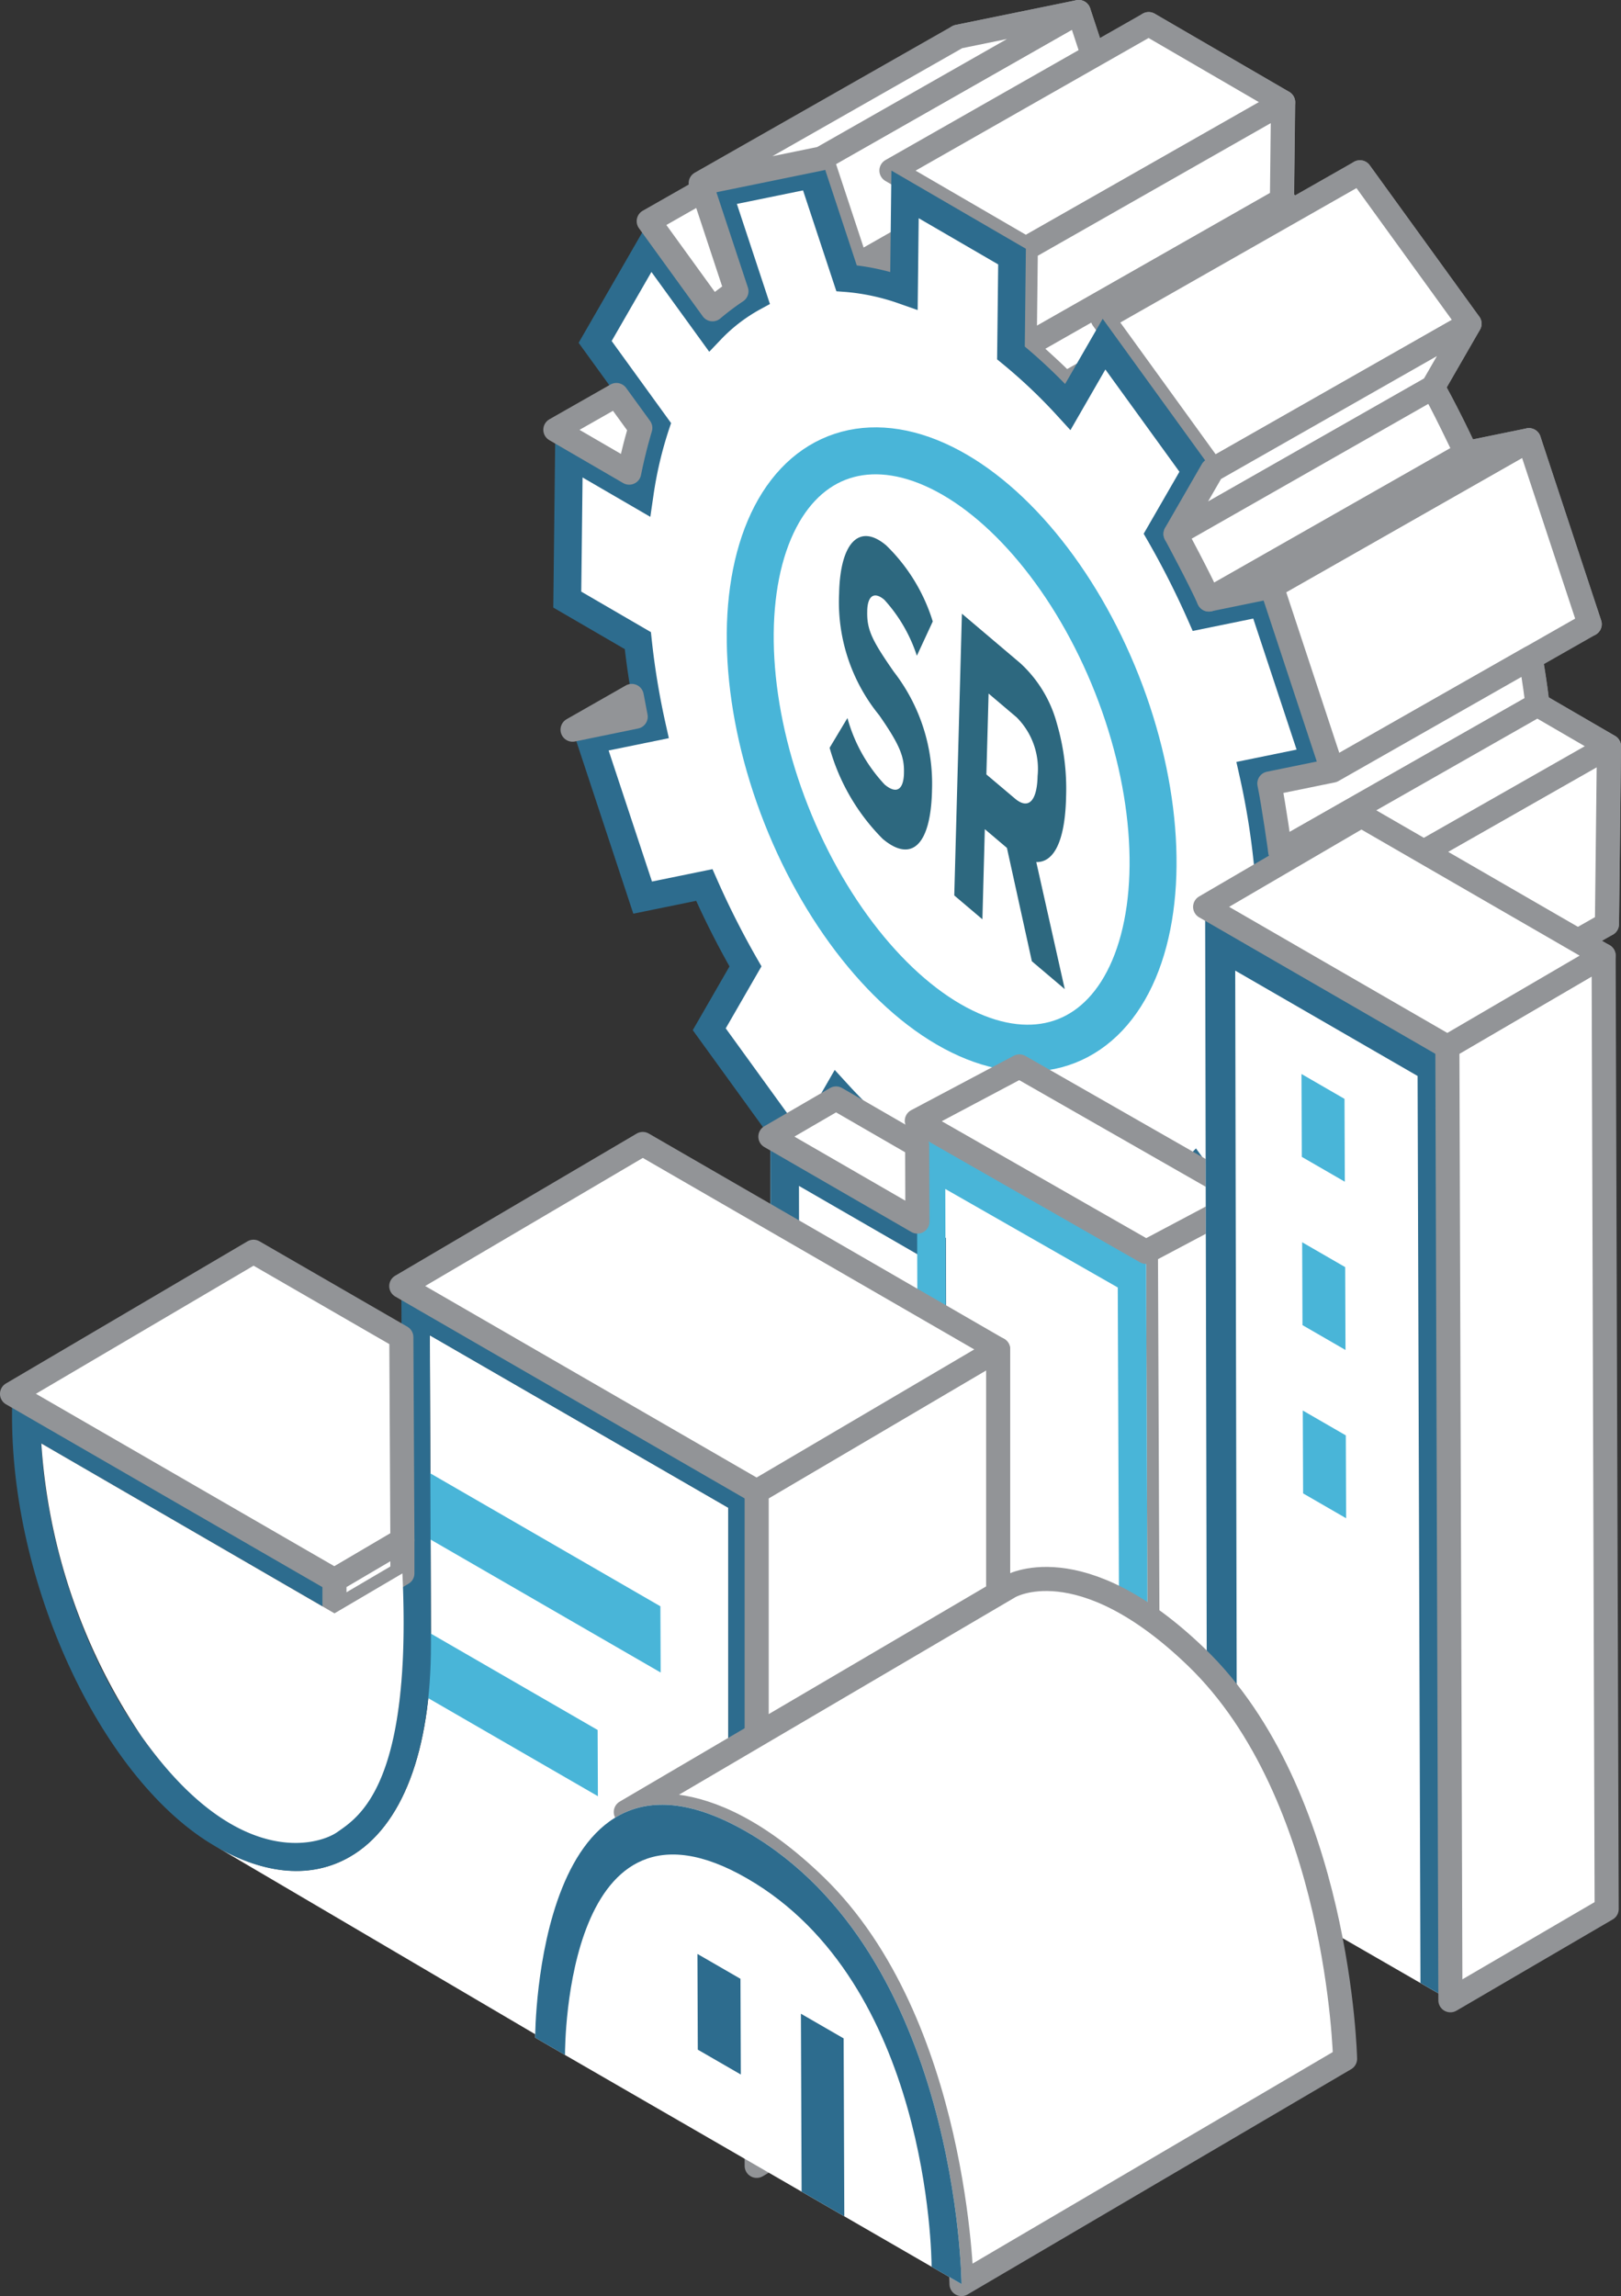 <svg xmlns="http://www.w3.org/2000/svg" width="67.293" height="95.318" viewBox="0 0 67.293 95.318">
  <rect x="0" y="0" width="67.293" height="95.318" fill="#333333" stroke="none"/>
  <g id="Factory-and-industrial-loan-icon" transform="translate(-538.339 -316.672)">
    <g id="Group_786" data-name="Group 786" transform="translate(538.839 317.172)">
      <g id="Group_777" data-name="Group 777" transform="translate(22.471)">
        <path id="Path_1764" data-name="Path 1764" d="M599,337.653l-2.93-1.7.069-6.06,2.93,1.7a16.462,16.462,0,0,1,.669-2.871l-2.512-3.47,2.28-3.957,2.514,3.473a7.224,7.224,0,0,1,1.763-1.36l-1.426-4.313,3.88-.794,1.424,4.309a9.348,9.348,0,0,1,2.383.517l.045-4,4.441,2.582-.045,4a22.407,22.407,0,0,1,2.363,2.242l1.5-2.607,3.812,5.266-1.5,2.61a35.292,35.292,0,0,1,1.709,3.379l2.56-.524,2.161,6.539-2.557.523a31.505,31.505,0,0,1,.6,3.605l2.93,1.7-.069,6.06-2.93-1.7a16.5,16.5,0,0,1-.669,2.871l2.512,3.47-2.28,3.957-2.514-3.473a7.232,7.232,0,0,1-1.763,1.36l1.426,4.313-3.88.794-1.424-4.309a9.375,9.375,0,0,1-2.383-.517l-.045,4-4.441-2.582.045-4a22.279,22.279,0,0,1-2.363-2.242l-1.5,2.607-3.812-5.266,1.5-2.61a35.4,35.4,0,0,1-1.709-3.379l-2.559.524-2.161-6.539,2.557-.523A31.54,31.54,0,0,1,599,337.653Z" transform="translate(-584.813 -317.636)" fill="#fff" stroke="#929497" stroke-linejoin="round" stroke-width="1"/>
        <path id="Path_1765" data-name="Path 1765" d="M598.057,337.54l-2.969-1.726.084-7.381,3.065,1.781a16.7,16.7,0,0,1,.461-1.856l-2.558-3.535,2.908-5.048,2.648,3.657a7.775,7.775,0,0,1,.994-.748l-1.482-4.487,5.013-1.026,1.467,4.439a9.786,9.786,0,0,1,1.389.275l.048-4.213,5.583,3.245-.047,4.059a22.308,22.308,0,0,1,1.674,1.555l1.561-2.707,4.55,6.286-1.526,2.647c.494.877.958,1.79,1.383,2.722l2.609-.534,2.523,7.638-2.621.536c.193.935.344,1.876.451,2.808l2.969,1.726-.084,7.381-3.064-1.782a16.7,16.7,0,0,1-.461,1.856l2.558,3.535-2.909,5.048-2.647-3.657a7.722,7.722,0,0,1-.994.748l1.482,4.486L617.1,366.3l-1.467-4.439a9.7,9.7,0,0,1-1.389-.275l-.048,4.213-5.583-3.245.047-4.059a22.429,22.429,0,0,1-1.674-1.555l-1.56,2.708-4.55-6.286,1.526-2.648c-.494-.877-.958-1.79-1.383-2.722l-2.609.534-2.524-7.638,2.621-.536C598.315,339.414,598.164,338.472,598.057,337.54Z" transform="translate(-584.41 -317.172)" fill="#fff" stroke="#929497" stroke-linejoin="round" stroke-width="1"/>
        <path id="Path_1766" data-name="Path 1766" d="M606.536,317.172l-10.678,6.078,1.467,4.439L608,321.611Z" transform="translate(-584.726 -317.172)" fill="#fff" stroke="#929497" stroke-linejoin="round" stroke-width="1"/>
        <path id="Path_1767" data-name="Path 1767" d="M598.347,330.783s.9.134,1.389.275l10.678-6.078a10.087,10.087,0,0,0-1.389-.275Z" transform="translate(-585.748 -320.266)" fill="#fff" stroke="#929497" stroke-linejoin="round" stroke-width="1"/>
        <path id="Path_1768" data-name="Path 1768" d="M606.368,327.346l10.678-6.078-5.583-3.246L600.785,324.1Z" transform="translate(-586.75 -317.521)" fill="#fff" stroke="#929497" stroke-linejoin="round" stroke-width="1"/>
        <path id="Path_1769" data-name="Path 1769" d="M620.9,323.529l-10.678,6.078-.046,4.059,10.678-6.078Z" transform="translate(-590.608 -319.783)" fill="#fff" stroke="#929497" stroke-linejoin="round" stroke-width="1"/>
        <path id="Path_1770" data-name="Path 1770" d="M620.857,330.417,610.18,336.5s1.105.964,1.674,1.555l10.677-6.078S621.427,330.876,620.857,330.417Z" transform="translate(-590.608 -322.611)" fill="#fff" stroke="#929497" stroke-linejoin="round" stroke-width="1"/>
        <path id="Path_1771" data-name="Path 1771" d="M626.345,328.46l-10.678,6.078,4.549,6.286,10.678-6.078Z" transform="translate(-592.862 -321.808)" fill="#fff" stroke="#929497" stroke-linejoin="round" stroke-width="1"/>
        <g id="Group_776" data-name="Group 776" transform="translate(0 6.079)">
          <path id="Path_1772" data-name="Path 1772" d="M577.95,346.264l.069-6.06,2.93,1.7a16.517,16.517,0,0,1,.669-2.871l-2.512-3.47,2.28-3.957,2.514,3.473a7.237,7.237,0,0,1,1.763-1.36l-1.425-4.313,3.881-.794,1.424,4.309a9.346,9.346,0,0,1,2.383.517l.045-4,4.441,2.582-.045,4a22.341,22.341,0,0,1,2.363,2.242l1.5-2.607,3.811,5.266-1.5,2.61a35.359,35.359,0,0,1,1.709,3.379l2.56-.524,2.16,6.539-2.557.523a31.281,31.281,0,0,1,.6,3.606l2.93,1.7-.068,6.06-2.93-1.7a16.544,16.544,0,0,1-.669,2.871l2.511,3.47-2.28,3.957-2.514-3.474a7.248,7.248,0,0,1-1.763,1.36l1.425,4.313-3.88.794-1.424-4.309a9.381,9.381,0,0,1-2.383-.517l-.045,4L591.476,373l.045-4a22.208,22.208,0,0,1-2.364-2.242l-1.5,2.607-3.811-5.266,1.5-2.61a35.433,35.433,0,0,1-1.71-3.379l-2.559.524-2.16-6.539,2.557-.523a31.5,31.5,0,0,1-.6-3.606Z" transform="translate(-577.372 -327.951)" fill="#fff"/>
          <ellipse id="Ellipse_21" data-name="Ellipse 21" cx="7.381" cy="13.01" rx="7.381" ry="13.01" transform="matrix(0.93, -0.367, 0.367, 0.93, 4.896, 15.145)" fill="#fff" stroke="#49b5d8" stroke-miterlimit="10" stroke-width="1.95"/>
          <g id="Group_775" data-name="Group 775" transform="translate(11.469 15.676)">
            <path id="Path_1773" data-name="Path 1773" d="M596.43,362.875l.74-1.236a6.592,6.592,0,0,0,1.546,2.763c.478.4.777.232.8-.453v-.034c.018-.651-.155-1.139-1.029-2.393a7.431,7.431,0,0,1-1.662-5.066v-.034c.058-2.121.87-2.869,1.955-1.949a7.465,7.465,0,0,1,1.932,3.158l-.66,1.424a6.39,6.39,0,0,0-1.349-2.323c-.447-.38-.695-.128-.711.44v.034c-.021.768.2,1.212,1.1,2.508a7.583,7.583,0,0,1,1.588,4.936v.033c-.063,2.322-.9,2.943-2.048,1.972A8.654,8.654,0,0,1,596.43,362.875Z" transform="translate(-596.43 -354.087)" fill="#2d687f"/>
            <path id="Path_1774" data-name="Path 1774" d="M605.526,359.552l2.427,2.057a5.242,5.242,0,0,1,1.515,2.5,9.65,9.65,0,0,1,.382,3.059v.034c-.051,1.888-.547,2.681-1.237,2.66l1.183,5.276-1.366-1.157-1.035-4.706-.918-.778-.1,3.742-1.168-.99Zm2.2,7.673c.569.482.914.091.941-.9V366.3a3.027,3.027,0,0,0-.872-2.448l-1.161-.984-.092,3.357Z" transform="translate(-600.034 -356.331)" fill="#2d687f"/>
          </g>
          <path id="Path_1775" data-name="Path 1775" d="M597.514,372.172a9.8,9.8,0,0,1-1.389-.276l-.048,4.214-5.583-3.245.047-4.059a22.47,22.47,0,0,1-1.674-1.555l-1.56,2.708-4.55-6.286,1.525-2.647c-.494-.877-.958-1.79-1.383-2.722l-2.61.534-2.523-7.638,2.621-.536c-.193-.934-.344-1.875-.451-2.808l-2.969-1.726.084-7.381,3.065,1.781a16.565,16.565,0,0,1,.461-1.856l-2.558-3.535,2.908-5.048,2.648,3.657a7.781,7.781,0,0,1,.993-.748l-1.482-4.487,5.013-1.025,1.467,4.439a9.764,9.764,0,0,1,1.389.275l.048-4.213,5.583,3.246-.046,4.059a22.809,22.809,0,0,1,1.674,1.555l1.56-2.707,4.549,6.286-1.526,2.647c.494.877.958,1.79,1.383,2.722l2.609-.534,2.523,7.638-2.621.536c.193.935.344,1.876.451,2.809l2.969,1.725-.084,7.381-3.064-1.782a16.865,16.865,0,0,1-.461,1.857l2.558,3.534-2.908,5.048-2.648-3.657a7.732,7.732,0,0,1-.994.748l1.483,4.486-5.014,1.027Zm3.611-1.609.421-.23a6.676,6.676,0,0,0,1.623-1.252l.477-.5,2.4,3.312,1.652-2.866-2.467-3.408.094-.281a15.939,15.939,0,0,0,.645-2.771l.123-.841,2.813,1.635.054-4.739-2.893-1.682-.031-.29a30.818,30.818,0,0,0-.584-3.54l-.128-.572,2.5-.511-1.8-5.44-2.513.514-.187-.424a35.152,35.152,0,0,0-1.682-3.324l-.166-.287,1.484-2.574-3.074-4.246-1.451,2.519-.53-.58a21.762,21.762,0,0,0-2.3-2.184l-.214-.175.045-3.941-3.3-1.918-.043,3.812-.755-.264a8.837,8.837,0,0,0-2.237-.487l-.382-.028-1.384-4.188-2.747.562,1.373,4.155-.421.229a6.693,6.693,0,0,0-1.623,1.253l-.476.5-2.4-3.313-1.651,2.866,2.467,3.408-.094.28a15.989,15.989,0,0,0-.645,2.771l-.123.841-2.813-1.635-.054,4.739,2.892,1.682.031.291a30.941,30.941,0,0,0,.585,3.539l.128.572-2.5.511,1.8,5.44,2.512-.514.187.424a35.069,35.069,0,0,0,1.682,3.324l.165.286-1.484,2.575,3.073,4.245,1.451-2.519.53.579a21.681,21.681,0,0,0,2.3,2.185l.215.175-.045,3.941,3.3,1.918.043-3.812.755.263a8.789,8.789,0,0,0,2.237.487l.383.029,1.384,4.188,2.747-.562Z" transform="translate(-576.969 -327.487)" fill="#2d6c8e"/>
        </g>
        <path id="Path_1776" data-name="Path 1776" d="M638.25,347.332l-10.678,6.078,2.523,7.638,10.678-6.078Z" transform="translate(-597.751 -329.558)" fill="#fff" stroke="#929497" stroke-linejoin="round" stroke-width="1"/>
        <path id="Path_1777" data-name="Path 1777" d="M633,339.127l-10.678,6.078-1.525,2.647,10.678-6.078Z" transform="translate(-594.969 -326.189)" fill="#fff" stroke="#929497" stroke-linejoin="round" stroke-width="1"/>
        <path id="Path_1778" data-name="Path 1778" d="M631.476,343.619,620.8,349.7s1.021,1.9,1.383,2.722l10.678-6.078S631.742,343.99,631.476,343.619Z" transform="translate(-594.969 -328.033)" fill="#fff" stroke="#929497" stroke-linejoin="round" stroke-width="1"/>
        <path id="Path_1779" data-name="Path 1779" d="M633.823,347.866l-10.678,6.078,2.609-.534,10.678-6.078Z" transform="translate(-595.932 -329.558)" fill="#fff" stroke="#929497" stroke-linejoin="round" stroke-width="1"/>
        <path id="Path_1780" data-name="Path 1780" d="M643.829,368.9l-10.678,6.078-.084,7.38,10.678-6.078Z" transform="translate(-600.007 -338.414)" fill="#fff" stroke="#929497" stroke-linejoin="round" stroke-width="1"/>
        <path id="Path_1781" data-name="Path 1781" d="M638.535,364.611l-10.677,6.079s-.265-1.91-.451-2.809l2.621-.536,8.222-4.68S638.438,363.724,638.535,364.611Z" transform="translate(-597.683 -335.855)" fill="#fff" stroke="#929497" stroke-linejoin="round" stroke-width="1"/>
        <path id="Path_1782" data-name="Path 1782" d="M638.849,365.967l-10.678,6.078,2.969,1.726,10.678-6.078Z" transform="translate(-597.997 -337.211)" fill="#fff" stroke="#929497" stroke-linejoin="round" stroke-width="1"/>
        <path id="Path_1783" data-name="Path 1783" d="M640.321,386.035l-10.678,6.078-2.558-3.535,1.848-1.052,1.678.977,8.142-4.635Z" transform="translate(-597.55 -344.563)" fill="#fff" stroke="#929497" stroke-linejoin="round" stroke-width="1"/>
        <path id="Path_1784" data-name="Path 1784" d="M628.932,389.516l-1.386-.8a18.4,18.4,0,0,1-.461,1.857Z" transform="translate(-597.551 -346.552)" fill="#fff" stroke="#929497" stroke-linejoin="round" stroke-width="1"/>
        <path id="Path_1785" data-name="Path 1785" d="M640.077,387.545,629.4,393.623l-2.909,5.048,10.678-6.078Z" transform="translate(-597.306 -346.073)" fill="#fff" stroke="#929497" stroke-linejoin="round" stroke-width="1"/>
        <path id="Path_1786" data-name="Path 1786" d="M632.472,398.583l-10.678,6.078-1.482-4.486,1.088-.619,2.554,3.528,8.422-4.794Z" transform="translate(-594.769 -350.485)" fill="#fff" stroke="#929497" stroke-linejoin="round" stroke-width="1"/>
        <path id="Path_1787" data-name="Path 1787" d="M621.306,400.219a9.541,9.541,0,0,1-.994.748l1.088-.619Z" transform="translate(-594.769 -351.278)" fill="#fff" stroke="#929497" stroke-linejoin="round" stroke-width="1"/>
        <path id="Path_1788" data-name="Path 1788" d="M603.042,317.172l-5.014,1.026-10.678,6.078,5.014-1.026Z" transform="translate(-581.233 -317.172)" fill="#fff" stroke="#929497" stroke-linejoin="round" stroke-width="1"/>
        <path id="Path_1789" data-name="Path 1789" d="M583.688,331.01l2.255-1.284,1.386,4.193a11.182,11.182,0,0,0-.993.748Z" transform="translate(-579.728 -322.328)" fill="#fff" stroke="#929497" stroke-linejoin="round" stroke-width="1"/>
        <path id="Path_1790" data-name="Path 1790" d="M577.111,345.59l2.534-1.442.992,1.367s-.265.863-.461,1.856Z" transform="translate(-577.027 -328.25)" fill="#fff" stroke="#929497" stroke-linejoin="round" stroke-width="1"/>
        <path id="Path_1791" data-name="Path 1791" d="M578.324,366.749l2.456-1.4.165.862Z" transform="translate(-577.526 -336.958)" fill="#fff" stroke="#929497" stroke-linejoin="round" stroke-width="1"/>
        <path id="Path_1792" data-name="Path 1792" d="M609.393,407.057l2.3-1.312-.867-2.626a12.91,12.91,0,0,1-1.389-.276Z" transform="translate(-590.285 -352.355)" fill="#fff" stroke="#929497" stroke-linejoin="round" stroke-width="1"/>
        <path id="Path_1793" data-name="Path 1793" d="M594.512,397.668l2.753-1.567-1.193-1.14Z" transform="translate(-584.174 -349.118)" fill="#fff" stroke="#929497" stroke-linejoin="round" stroke-width="1"/>
      </g>
      <path id="Path_1794" data-name="Path 1794" d="M566.258,407.915" transform="translate(-550.099 -354.438)" fill="#bbbdbf"/>
      <g id="Group_779" data-name="Group 779" transform="translate(31.481 43.766)">
        <path id="Path_1795" data-name="Path 1795" d="M618.8,424.049l4.26-2.244-.084-21.138-4.261,2.244Z" transform="translate(-603.125 -395.228)" fill="#fff" stroke="#929497" stroke-linejoin="round" stroke-width="1"/>
        <g id="Group_778" data-name="Group 778" transform="translate(0 1.333)">
          <path id="Path_1796" data-name="Path 1796" d="M602.636,416.6l-.063-21.337,9.515,5.444.083,21.127Z" transform="translate(-596.494 -394.342)" fill="#fff"/>
          <path id="Path_1797" data-name="Path 1797" d="M592.295,413.522l-.037-17.135,7.288,4.21.036,17.134Z" transform="translate(-592.258 -394.803)" fill="#fff"/>
          <path id="Path_1798" data-name="Path 1798" d="M592.295,413.535l-.037-17.148,7.288,4.21.036,17.147Zm1.15-15.1.026,14.419L598.4,415.7l-.026-14.419Z" transform="translate(-592.258 -394.803)" fill="#2d6c8e"/>
          <path id="Path_1799" data-name="Path 1799" d="M602.636,416.6l-.063-21.337,9.515,5.444.083,21.127Zm1.119-18.5.057,17.822,7.171,3.868-.068-17.6Z" transform="translate(-596.494 -394.342)" fill="#49b5d8"/>
          <path id="Path_1800" data-name="Path 1800" d="M594.984,393.7l-2.726,1.585,6.105,3.527-.012-3.167Z" transform="translate(-592.258 -393.699)" fill="#fff" stroke="#929497" stroke-linejoin="round" stroke-width="1"/>
        </g>
        <path id="Path_1801" data-name="Path 1801" d="M602.573,393.7l4.26-2.26,9.515,5.44-4.26,2.26Z" transform="translate(-596.494 -391.437)" fill="#fff" stroke="#929497" stroke-linejoin="round" stroke-width="1"/>
      </g>
      <g id="Group_781" data-name="Group 781" transform="translate(49.529 33.359)">
        <g id="Group_780" data-name="Group 780" transform="translate(0 3.789)">
          <path id="Path_1802" data-name="Path 1802" d="M622.967,419.777l-.084-39.57,10.055,5.81.126,39.58Z" transform="translate(-622.883 -380.207)" fill="#fff"/>
          <path id="Path_1803" data-name="Path 1803" d="M629.684,395.419l1.786,1.032-.013-3.44-1.786-1.032Z" transform="translate(-625.671 -385.042)" fill="#49b5d8"/>
          <path id="Path_1804" data-name="Path 1804" d="M629.73,407.271l1.786,1.032-.013-3.44-1.786-1.032Z" transform="translate(-625.689 -389.909)" fill="#49b5d8"/>
          <path id="Path_1805" data-name="Path 1805" d="M629.775,419.124l1.786,1.032-.013-3.44-1.786-1.032Z" transform="translate(-625.708 -394.777)" fill="#49b5d8"/>
          <path id="Path_1806" data-name="Path 1806" d="M631.822,424.879l1.242.718-.126-39.58-10.055-5.81.084,39.57,1.242.718-.077-37.643,7.571,4.374Z" transform="translate(-622.883 -380.207)" fill="#2d6c8e"/>
        </g>
        <path id="Path_1807" data-name="Path 1807" d="M640.072,427.005l6.487-3.789-.126-39.58-6.487,3.789Z" transform="translate(-629.89 -377.826)" fill="#fff" stroke="#929497" stroke-linejoin="round" stroke-width="1"/>
        <path id="Path_1808" data-name="Path 1808" d="M629.37,373.777l-6.487,3.789,10.055,5.81,6.487-3.789Z" transform="translate(-622.883 -373.777)" fill="#fff" stroke="#929497" stroke-linejoin="round" stroke-width="1"/>
      </g>
      <g id="Group_783" data-name="Group 783" transform="translate(0 46.99)">
        <g id="Group_782" data-name="Group 782" transform="translate(0 5.897)">
          <path id="Path_1809" data-name="Path 1809" d="M553.181,431.6c2.066,1.193,3.994,1.344,5.575.431,2.171-1.253,3.367-4.389,3.367-8.83l-.049-12.818,12.389,7.158v26.574Z" transform="translate(-544.729 -408.341)" fill="#fff"/>
          <path id="Path_1810" data-name="Path 1810" d="M577.445,425.391l.011,2.749-10.139-5.859-.011-2.749Z" transform="translate(-550.53 -412.096)" fill="#49b5d8"/>
          <path id="Path_1811" data-name="Path 1811" d="M574.858,435.164l.011,2.749-7.509-4.339-.011-2.749Z" transform="translate(-550.548 -416.734)" fill="#49b5d8"/>
          <path id="Path_1812" data-name="Path 1812" d="M568.573,442.694l1.179.741v-28L555,406.914l.057,14.868c0,3.941-1.012,6.788-2.777,7.807-1.194.689-2.715.54-4.4-.431-4.087-2.361-7.47-9.246-7.828-15.706l12.172,7.049v-1.377l-13.385-7.734,0,1.025c.027,7.12,3.817,15.088,8.449,17.764,2.066,1.193,3.994,1.344,5.575.431,2.171-1.253,3.367-4.389,3.367-8.83l-.049-12.818,12.389,7.158Z" transform="translate(-538.839 -406.914)" fill="#2d6c8e"/>
        </g>
        <path id="Path_1813" data-name="Path 1813" d="M601.318,439.37l-10.025,5.9v-28l10.025-5.9Z" transform="translate(-560.381 -402.849)" fill="#fff" stroke="#929497" stroke-linejoin="round" stroke-width="1"/>
        <path id="Path_1814" data-name="Path 1814" d="M576.282,396.908l-10.025,5.9,14.754,8.525,10.025-5.9Z" transform="translate(-550.099 -396.908)" fill="#fff" stroke="#929497" stroke-linejoin="round" stroke-width="1"/>
        <path id="Path_1815" data-name="Path 1815" d="M548.863,404.5l-10.025,5.9,13.386,7.735,2.819-1.658L555,408.045Z" transform="translate(-538.839 -400.026)" fill="#fff" stroke="#929497" stroke-linejoin="round" stroke-width="1"/>
        <path id="Path_1816" data-name="Path 1816" d="M561.552,426.476v1.377l2.819-1.658v-1.378Z" transform="translate(-548.167 -408.369)" fill="#fff" stroke="#929497" stroke-linejoin="round" stroke-width="1"/>
        <path id="Path_1817" data-name="Path 1817" d="M555.889,423.4l-2.819,1.658L540.9,418.007a24.643,24.643,0,0,0,4.145,12.138c3.951,5.581,7.358,4.536,8.132,4C554.067,433.519,556.305,432.208,555.889,423.4Z" transform="translate(-539.684 -405.573)" fill="#fff"/>
      </g>
      <g id="Group_785" data-name="Group 785" transform="translate(21.713 65.047)">
        <path id="Path_1818" data-name="Path 1818" d="M611.931,447.468s-.233-10.953-6.181-16.681c-4.849-4.671-7.756-2.915-7.756-2.915l-15.922,9.351s3.03-1.621,7.866,3.063c5.875,5.691,6.071,16.533,6.071,16.533Z" transform="translate(-578.306 -427.548)" fill="#fff" stroke="#929497" stroke-linejoin="round" stroke-width="1"/>
        <g id="Group_784" data-name="Group 784" transform="translate(0 9.372)">
          <path id="Path_1819" data-name="Path 1819" d="M576.924,453.84l15.219,8.792,1.242.718c0-.137-.154-13.707-8.9-18.763s-8.8,8.4-8.8,8.534Z" transform="translate(-575.682 -443.451)" fill="#fff"/>
          <path id="Path_1820" data-name="Path 1820" d="M576.924,453.84c0-.478.065-11.659,7.564-7.326,7.523,4.347,7.653,15.64,7.655,16.119l1.242.718c0-.137-.154-13.707-8.9-18.763s-8.8,8.4-8.8,8.534Z" transform="translate(-575.682 -443.451)" fill="#2d6c8e"/>
          <path id="Path_1821" data-name="Path 1821" d="M594.409,458.174l1.773,1.024.028,7.386-1.773-1.024Z" transform="translate(-583.373 -449.497)" fill="#2d6c8e"/>
          <path id="Path_1822" data-name="Path 1822" d="M587.133,457.936l1.786,1.032-.015-3.974-1.786-1.032Z" transform="translate(-580.378 -447.767)" fill="#2d6c8e"/>
        </g>
      </g>
    </g>
  </g>
</svg>
